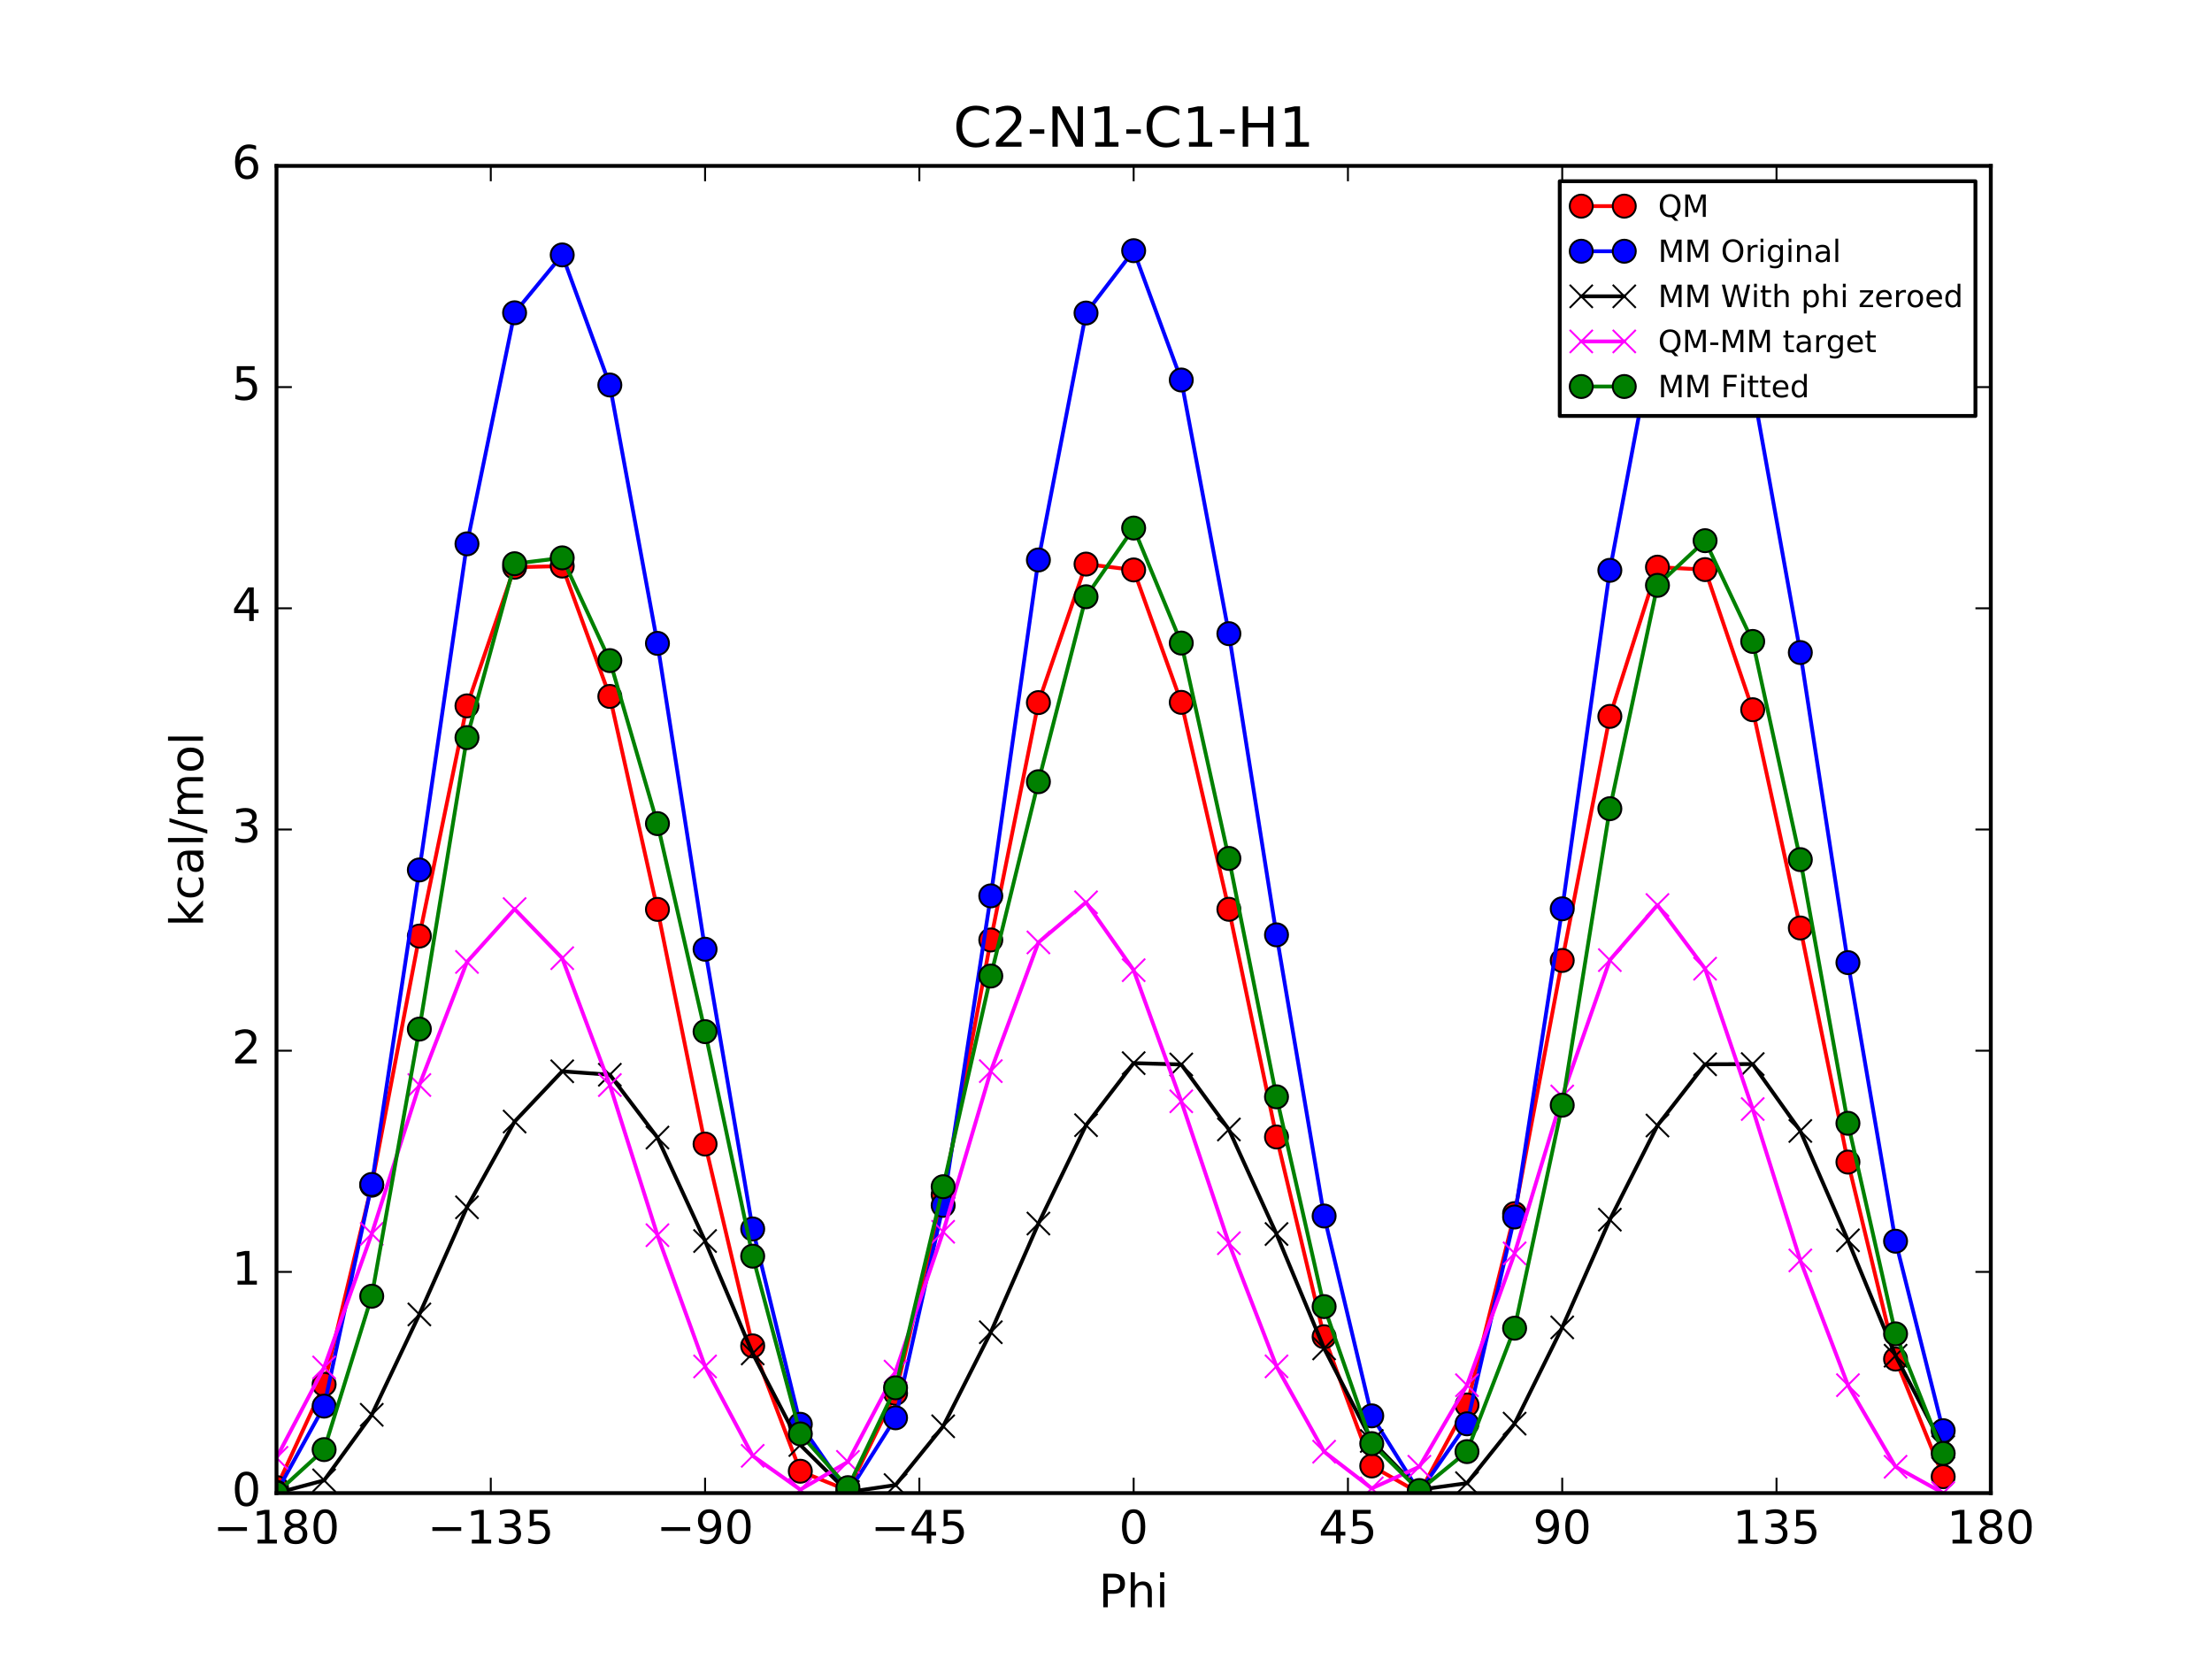 <?xml version="1.0" encoding="utf-8" standalone="no"?>
<!DOCTYPE svg PUBLIC "-//W3C//DTD SVG 1.1//EN"
  "http://www.w3.org/Graphics/SVG/1.1/DTD/svg11.dtd">
<!-- Created with matplotlib (http://matplotlib.org/) -->
<svg height="432pt" version="1.1" viewBox="0 0 576 432" width="576pt" xmlns="http://www.w3.org/2000/svg" xmlns:xlink="http://www.w3.org/1999/xlink">
 <defs>
  <style type="text/css">
*{stroke-linecap:butt;stroke-linejoin:round;stroke-miterlimit:100000;}
  </style>
 </defs>
 <g id="figure_1">
  <g id="patch_1">
   <path d="M 0 432 
L 576 432 
L 576 0 
L 0 0 
z
" style="fill:#ffffff;"/>
  </g>
  <g id="axes_1">
   <g id="patch_2">
    <path d="M 72 388.8 
L 518.4 388.8 
L 518.4 43.2 
L 72 43.2 
z
" style="fill:#ffffff;"/>
   </g>
   <g id="line2d_1">
    <path clip-path="url(#p4549a020b2)" d="M 72 387.355 
L 84.4 360.486 
L 96.8 308.628 
L 109.2 243.751 
L 121.6 183.806 
L 134 147.708 
L 146.4 147.407 
L 158.8 181.346 
L 171.2 236.802 
L 183.6 297.912 
L 196 350.467 
L 208.4 383.107 
L 220.8 388.13 
L 233.2 362.811 
L 245.6 311.088 
L 258 244.766 
L 270.4 182.954 
L 282.8 146.888 
L 295.201 148.412 
L 307.6 182.894 
L 320 236.78 
L 332.4 296.071 
L 344.8 348.082 
L 357.2 381.735 
L 369.6 388.8 
L 382 365.857 
L 394.4 316.019 
L 406.8 250.101 
L 419.2 186.544 
L 431.6 147.685 
L 444 148.322 
L 456.4 184.809 
L 468.8 241.643 
L 481.2 302.603 
L 493.6 353.899 
L 506 384.528 
" style="fill:none;stroke:#ff0000;stroke-linecap:square;"/>
    <defs>
     <path d="M 0 3 
C 0.796 3 1.559 2.684 2.121 2.121 
C 2.684 1.559 3 0.796 3 0 
C 3 -0.796 2.684 -1.559 2.121 -2.121 
C 1.559 -2.684 0.796 -3 0 -3 
C -0.796 -3 -1.559 -2.684 -2.121 -2.121 
C -2.684 -1.559 -3 -0.796 -3 0 
C -3 0.796 -2.684 1.559 -2.121 2.121 
C -1.559 2.684 -0.796 3 0 3 
z
" id="mbcdd4d156b" style="stroke:#000000;stroke-width:0.5;"/>
    </defs>
    <g clip-path="url(#p4549a020b2)">
     <use style="fill:#ff0000;stroke:#000000;stroke-width:0.5;" x="72" xlink:href="#mbcdd4d156b" y="387.355"/>
     <use style="fill:#ff0000;stroke:#000000;stroke-width:0.5;" x="84.4" xlink:href="#mbcdd4d156b" y="360.486"/>
     <use style="fill:#ff0000;stroke:#000000;stroke-width:0.5;" x="96.8" xlink:href="#mbcdd4d156b" y="308.628"/>
     <use style="fill:#ff0000;stroke:#000000;stroke-width:0.5;" x="109.2" xlink:href="#mbcdd4d156b" y="243.751"/>
     <use style="fill:#ff0000;stroke:#000000;stroke-width:0.5;" x="121.6" xlink:href="#mbcdd4d156b" y="183.806"/>
     <use style="fill:#ff0000;stroke:#000000;stroke-width:0.5;" x="134" xlink:href="#mbcdd4d156b" y="147.708"/>
     <use style="fill:#ff0000;stroke:#000000;stroke-width:0.5;" x="146.4" xlink:href="#mbcdd4d156b" y="147.407"/>
     <use style="fill:#ff0000;stroke:#000000;stroke-width:0.5;" x="158.8" xlink:href="#mbcdd4d156b" y="181.346"/>
     <use style="fill:#ff0000;stroke:#000000;stroke-width:0.5;" x="171.2" xlink:href="#mbcdd4d156b" y="236.802"/>
     <use style="fill:#ff0000;stroke:#000000;stroke-width:0.5;" x="183.6" xlink:href="#mbcdd4d156b" y="297.912"/>
     <use style="fill:#ff0000;stroke:#000000;stroke-width:0.5;" x="196" xlink:href="#mbcdd4d156b" y="350.467"/>
     <use style="fill:#ff0000;stroke:#000000;stroke-width:0.5;" x="208.4" xlink:href="#mbcdd4d156b" y="383.107"/>
     <use style="fill:#ff0000;stroke:#000000;stroke-width:0.5;" x="220.8" xlink:href="#mbcdd4d156b" y="388.13"/>
     <use style="fill:#ff0000;stroke:#000000;stroke-width:0.5;" x="233.2" xlink:href="#mbcdd4d156b" y="362.811"/>
     <use style="fill:#ff0000;stroke:#000000;stroke-width:0.5;" x="245.6" xlink:href="#mbcdd4d156b" y="311.088"/>
     <use style="fill:#ff0000;stroke:#000000;stroke-width:0.5;" x="258" xlink:href="#mbcdd4d156b" y="244.766"/>
     <use style="fill:#ff0000;stroke:#000000;stroke-width:0.5;" x="270.4" xlink:href="#mbcdd4d156b" y="182.954"/>
     <use style="fill:#ff0000;stroke:#000000;stroke-width:0.5;" x="282.8" xlink:href="#mbcdd4d156b" y="146.888"/>
     <use style="fill:#ff0000;stroke:#000000;stroke-width:0.5;" x="295.201" xlink:href="#mbcdd4d156b" y="148.412"/>
     <use style="fill:#ff0000;stroke:#000000;stroke-width:0.5;" x="307.6" xlink:href="#mbcdd4d156b" y="182.894"/>
     <use style="fill:#ff0000;stroke:#000000;stroke-width:0.5;" x="320" xlink:href="#mbcdd4d156b" y="236.78"/>
     <use style="fill:#ff0000;stroke:#000000;stroke-width:0.5;" x="332.4" xlink:href="#mbcdd4d156b" y="296.071"/>
     <use style="fill:#ff0000;stroke:#000000;stroke-width:0.5;" x="344.8" xlink:href="#mbcdd4d156b" y="348.082"/>
     <use style="fill:#ff0000;stroke:#000000;stroke-width:0.5;" x="357.2" xlink:href="#mbcdd4d156b" y="381.735"/>
     <use style="fill:#ff0000;stroke:#000000;stroke-width:0.5;" x="369.6" xlink:href="#mbcdd4d156b" y="388.8"/>
     <use style="fill:#ff0000;stroke:#000000;stroke-width:0.5;" x="382" xlink:href="#mbcdd4d156b" y="365.857"/>
     <use style="fill:#ff0000;stroke:#000000;stroke-width:0.5;" x="394.4" xlink:href="#mbcdd4d156b" y="316.019"/>
     <use style="fill:#ff0000;stroke:#000000;stroke-width:0.5;" x="406.8" xlink:href="#mbcdd4d156b" y="250.101"/>
     <use style="fill:#ff0000;stroke:#000000;stroke-width:0.5;" x="419.2" xlink:href="#mbcdd4d156b" y="186.544"/>
     <use style="fill:#ff0000;stroke:#000000;stroke-width:0.5;" x="431.6" xlink:href="#mbcdd4d156b" y="147.685"/>
     <use style="fill:#ff0000;stroke:#000000;stroke-width:0.5;" x="444" xlink:href="#mbcdd4d156b" y="148.322"/>
     <use style="fill:#ff0000;stroke:#000000;stroke-width:0.5;" x="456.4" xlink:href="#mbcdd4d156b" y="184.809"/>
     <use style="fill:#ff0000;stroke:#000000;stroke-width:0.5;" x="468.8" xlink:href="#mbcdd4d156b" y="241.643"/>
     <use style="fill:#ff0000;stroke:#000000;stroke-width:0.5;" x="481.2" xlink:href="#mbcdd4d156b" y="302.603"/>
     <use style="fill:#ff0000;stroke:#000000;stroke-width:0.5;" x="493.6" xlink:href="#mbcdd4d156b" y="353.899"/>
     <use style="fill:#ff0000;stroke:#000000;stroke-width:0.5;" x="506" xlink:href="#mbcdd4d156b" y="384.528"/>
    </g>
   </g>
   <g id="line2d_2">
    <path clip-path="url(#p4549a020b2)" d="M 72 388.607 
L 84.4 366.15 
L 96.8 308.429 
L 109.2 226.536 
L 121.6 141.62 
L 134 81.451 
L 146.4 66.383 
L 158.8 100.253 
L 171.2 167.531 
L 183.6 247.179 
L 196 320.016 
L 208.4 370.883 
L 220.8 388.8 
L 233.2 369.195 
L 245.6 313.877 
L 258 233.287 
L 270.4 145.816 
L 282.8 81.514 
L 295.201 65.277 
L 307.6 98.951 
L 320 165.007 
L 332.4 243.433 
L 344.8 316.648 
L 357.2 368.685 
L 369.6 388.536 
L 382 370.757 
L 394.4 316.903 
L 406.8 236.652 
L 419.2 148.509 
L 431.6 82.589 
L 444 65.505 
L 456.4 100.875 
L 468.8 169.922 
L 481.2 250.665 
L 493.6 323.207 
L 506 372.544 
" style="fill:none;stroke:#0000ff;stroke-linecap:square;"/>
    <defs>
     <path d="M 0 3 
C 0.796 3 1.559 2.684 2.121 2.121 
C 2.684 1.559 3 0.796 3 0 
C 3 -0.796 2.684 -1.559 2.121 -2.121 
C 1.559 -2.684 0.796 -3 0 -3 
C -0.796 -3 -1.559 -2.684 -2.121 -2.121 
C -2.684 -1.559 -3 -0.796 -3 0 
C -3 0.796 -2.684 1.559 -2.121 2.121 
C -1.559 2.684 -0.796 3 0 3 
z
" id="m605002b2de" style="stroke:#000000;stroke-width:0.5;"/>
    </defs>
    <g clip-path="url(#p4549a020b2)">
     <use style="fill:#0000ff;stroke:#000000;stroke-width:0.5;" x="72" xlink:href="#m605002b2de" y="388.607"/>
     <use style="fill:#0000ff;stroke:#000000;stroke-width:0.5;" x="84.4" xlink:href="#m605002b2de" y="366.15"/>
     <use style="fill:#0000ff;stroke:#000000;stroke-width:0.5;" x="96.8" xlink:href="#m605002b2de" y="308.429"/>
     <use style="fill:#0000ff;stroke:#000000;stroke-width:0.5;" x="109.2" xlink:href="#m605002b2de" y="226.536"/>
     <use style="fill:#0000ff;stroke:#000000;stroke-width:0.5;" x="121.6" xlink:href="#m605002b2de" y="141.62"/>
     <use style="fill:#0000ff;stroke:#000000;stroke-width:0.5;" x="134" xlink:href="#m605002b2de" y="81.451"/>
     <use style="fill:#0000ff;stroke:#000000;stroke-width:0.5;" x="146.4" xlink:href="#m605002b2de" y="66.383"/>
     <use style="fill:#0000ff;stroke:#000000;stroke-width:0.5;" x="158.8" xlink:href="#m605002b2de" y="100.253"/>
     <use style="fill:#0000ff;stroke:#000000;stroke-width:0.5;" x="171.2" xlink:href="#m605002b2de" y="167.531"/>
     <use style="fill:#0000ff;stroke:#000000;stroke-width:0.5;" x="183.6" xlink:href="#m605002b2de" y="247.179"/>
     <use style="fill:#0000ff;stroke:#000000;stroke-width:0.5;" x="196" xlink:href="#m605002b2de" y="320.016"/>
     <use style="fill:#0000ff;stroke:#000000;stroke-width:0.5;" x="208.4" xlink:href="#m605002b2de" y="370.883"/>
     <use style="fill:#0000ff;stroke:#000000;stroke-width:0.5;" x="220.8" xlink:href="#m605002b2de" y="388.8"/>
     <use style="fill:#0000ff;stroke:#000000;stroke-width:0.5;" x="233.2" xlink:href="#m605002b2de" y="369.195"/>
     <use style="fill:#0000ff;stroke:#000000;stroke-width:0.5;" x="245.6" xlink:href="#m605002b2de" y="313.877"/>
     <use style="fill:#0000ff;stroke:#000000;stroke-width:0.5;" x="258" xlink:href="#m605002b2de" y="233.287"/>
     <use style="fill:#0000ff;stroke:#000000;stroke-width:0.5;" x="270.4" xlink:href="#m605002b2de" y="145.816"/>
     <use style="fill:#0000ff;stroke:#000000;stroke-width:0.5;" x="282.8" xlink:href="#m605002b2de" y="81.514"/>
     <use style="fill:#0000ff;stroke:#000000;stroke-width:0.5;" x="295.201" xlink:href="#m605002b2de" y="65.277"/>
     <use style="fill:#0000ff;stroke:#000000;stroke-width:0.5;" x="307.6" xlink:href="#m605002b2de" y="98.951"/>
     <use style="fill:#0000ff;stroke:#000000;stroke-width:0.5;" x="320" xlink:href="#m605002b2de" y="165.007"/>
     <use style="fill:#0000ff;stroke:#000000;stroke-width:0.5;" x="332.4" xlink:href="#m605002b2de" y="243.433"/>
     <use style="fill:#0000ff;stroke:#000000;stroke-width:0.5;" x="344.8" xlink:href="#m605002b2de" y="316.648"/>
     <use style="fill:#0000ff;stroke:#000000;stroke-width:0.5;" x="357.2" xlink:href="#m605002b2de" y="368.685"/>
     <use style="fill:#0000ff;stroke:#000000;stroke-width:0.5;" x="369.6" xlink:href="#m605002b2de" y="388.536"/>
     <use style="fill:#0000ff;stroke:#000000;stroke-width:0.5;" x="382" xlink:href="#m605002b2de" y="370.757"/>
     <use style="fill:#0000ff;stroke:#000000;stroke-width:0.5;" x="394.4" xlink:href="#m605002b2de" y="316.903"/>
     <use style="fill:#0000ff;stroke:#000000;stroke-width:0.5;" x="406.8" xlink:href="#m605002b2de" y="236.652"/>
     <use style="fill:#0000ff;stroke:#000000;stroke-width:0.5;" x="419.2" xlink:href="#m605002b2de" y="148.509"/>
     <use style="fill:#0000ff;stroke:#000000;stroke-width:0.5;" x="431.6" xlink:href="#m605002b2de" y="82.589"/>
     <use style="fill:#0000ff;stroke:#000000;stroke-width:0.5;" x="444" xlink:href="#m605002b2de" y="65.505"/>
     <use style="fill:#0000ff;stroke:#000000;stroke-width:0.5;" x="456.4" xlink:href="#m605002b2de" y="100.875"/>
     <use style="fill:#0000ff;stroke:#000000;stroke-width:0.5;" x="468.8" xlink:href="#m605002b2de" y="169.922"/>
     <use style="fill:#0000ff;stroke:#000000;stroke-width:0.5;" x="481.2" xlink:href="#m605002b2de" y="250.665"/>
     <use style="fill:#0000ff;stroke:#000000;stroke-width:0.5;" x="493.6" xlink:href="#m605002b2de" y="323.207"/>
     <use style="fill:#0000ff;stroke:#000000;stroke-width:0.5;" x="506" xlink:href="#m605002b2de" y="372.544"/>
    </g>
   </g>
   <g id="line2d_3">
    <path clip-path="url(#p4549a020b2)" d="M 72 388.8 
L 84.4 385.477 
L 96.8 368.411 
L 109.2 342.275 
L 121.6 314.381 
L 134 292.052 
L 146.4 278.96 
L 158.8 279.863 
L 171.2 296.225 
L 183.6 323.159 
L 196 352.437 
L 208.4 376.274 
L 220.8 388.529 
L 233.2 386.709 
L 245.6 371.402 
L 258 346.91 
L 270.4 318.61 
L 282.8 292.993 
L 295.201 276.84 
L 307.6 277.186 
L 320 294.119 
L 332.4 321.337 
L 344.8 351.128 
L 357.2 375.225 
L 369.6 387.924 
L 382 386.218 
L 394.4 370.711 
L 406.8 345.649 
L 419.2 317.598 
L 431.6 293.082 
L 444 277.139 
L 456.4 277.082 
L 468.8 294.498 
L 481.2 322.975 
L 493.6 353.025 
L 506 376.793 
" style="fill:none;stroke:#000000;stroke-linecap:square;"/>
    <defs>
     <path d="M -3 3 
L 3 -3 
M -3 -3 
L 3 3 
" id="m20ae10285b" style="stroke:#000000;stroke-width:0.5;"/>
    </defs>
    <g clip-path="url(#p4549a020b2)">
     <use style="stroke:#000000;stroke-width:0.5;" x="72" xlink:href="#m20ae10285b" y="388.8"/>
     <use style="stroke:#000000;stroke-width:0.5;" x="84.4" xlink:href="#m20ae10285b" y="385.477"/>
     <use style="stroke:#000000;stroke-width:0.5;" x="96.8" xlink:href="#m20ae10285b" y="368.411"/>
     <use style="stroke:#000000;stroke-width:0.5;" x="109.2" xlink:href="#m20ae10285b" y="342.275"/>
     <use style="stroke:#000000;stroke-width:0.5;" x="121.6" xlink:href="#m20ae10285b" y="314.381"/>
     <use style="stroke:#000000;stroke-width:0.5;" x="134" xlink:href="#m20ae10285b" y="292.052"/>
     <use style="stroke:#000000;stroke-width:0.5;" x="146.4" xlink:href="#m20ae10285b" y="278.96"/>
     <use style="stroke:#000000;stroke-width:0.5;" x="158.8" xlink:href="#m20ae10285b" y="279.863"/>
     <use style="stroke:#000000;stroke-width:0.5;" x="171.2" xlink:href="#m20ae10285b" y="296.225"/>
     <use style="stroke:#000000;stroke-width:0.5;" x="183.6" xlink:href="#m20ae10285b" y="323.159"/>
     <use style="stroke:#000000;stroke-width:0.5;" x="196" xlink:href="#m20ae10285b" y="352.437"/>
     <use style="stroke:#000000;stroke-width:0.5;" x="208.4" xlink:href="#m20ae10285b" y="376.274"/>
     <use style="stroke:#000000;stroke-width:0.5;" x="220.8" xlink:href="#m20ae10285b" y="388.529"/>
     <use style="stroke:#000000;stroke-width:0.5;" x="233.2" xlink:href="#m20ae10285b" y="386.709"/>
     <use style="stroke:#000000;stroke-width:0.5;" x="245.6" xlink:href="#m20ae10285b" y="371.402"/>
     <use style="stroke:#000000;stroke-width:0.5;" x="258" xlink:href="#m20ae10285b" y="346.91"/>
     <use style="stroke:#000000;stroke-width:0.5;" x="270.4" xlink:href="#m20ae10285b" y="318.61"/>
     <use style="stroke:#000000;stroke-width:0.5;" x="282.8" xlink:href="#m20ae10285b" y="292.993"/>
     <use style="stroke:#000000;stroke-width:0.5;" x="295.201" xlink:href="#m20ae10285b" y="276.84"/>
     <use style="stroke:#000000;stroke-width:0.5;" x="307.6" xlink:href="#m20ae10285b" y="277.186"/>
     <use style="stroke:#000000;stroke-width:0.5;" x="320" xlink:href="#m20ae10285b" y="294.119"/>
     <use style="stroke:#000000;stroke-width:0.5;" x="332.4" xlink:href="#m20ae10285b" y="321.337"/>
     <use style="stroke:#000000;stroke-width:0.5;" x="344.8" xlink:href="#m20ae10285b" y="351.128"/>
     <use style="stroke:#000000;stroke-width:0.5;" x="357.2" xlink:href="#m20ae10285b" y="375.225"/>
     <use style="stroke:#000000;stroke-width:0.5;" x="369.6" xlink:href="#m20ae10285b" y="387.924"/>
     <use style="stroke:#000000;stroke-width:0.5;" x="382" xlink:href="#m20ae10285b" y="386.218"/>
     <use style="stroke:#000000;stroke-width:0.5;" x="394.4" xlink:href="#m20ae10285b" y="370.711"/>
     <use style="stroke:#000000;stroke-width:0.5;" x="406.8" xlink:href="#m20ae10285b" y="345.649"/>
     <use style="stroke:#000000;stroke-width:0.5;" x="419.2" xlink:href="#m20ae10285b" y="317.598"/>
     <use style="stroke:#000000;stroke-width:0.5;" x="431.6" xlink:href="#m20ae10285b" y="293.082"/>
     <use style="stroke:#000000;stroke-width:0.5;" x="444" xlink:href="#m20ae10285b" y="277.139"/>
     <use style="stroke:#000000;stroke-width:0.5;" x="456.4" xlink:href="#m20ae10285b" y="277.082"/>
     <use style="stroke:#000000;stroke-width:0.5;" x="468.8" xlink:href="#m20ae10285b" y="294.498"/>
     <use style="stroke:#000000;stroke-width:0.5;" x="481.2" xlink:href="#m20ae10285b" y="322.975"/>
     <use style="stroke:#000000;stroke-width:0.5;" x="493.6" xlink:href="#m20ae10285b" y="353.025"/>
     <use style="stroke:#000000;stroke-width:0.5;" x="506" xlink:href="#m20ae10285b" y="376.793"/>
    </g>
   </g>
   <g id="line2d_4">
    <path clip-path="url(#p4549a020b2)" d="M 72 379.62 
L 84.4 356.075 
L 96.8 321.282 
L 109.2 282.541 
L 121.6 250.49 
L 134 236.721 
L 146.4 249.511 
L 158.8 282.548 
L 171.2 321.642 
L 183.6 355.818 
L 196 379.095 
L 208.4 387.898 
L 220.8 380.666 
L 233.2 357.167 
L 245.6 320.751 
L 258 278.921 
L 270.4 245.409 
L 282.8 234.96 
L 295.201 252.637 
L 307.6 286.773 
L 320 323.726 
L 332.4 355.799 
L 344.8 378.018 
L 357.2 387.574 
L 369.6 381.941 
L 382 360.705 
L 394.4 326.373 
L 406.8 285.517 
L 419.2 250.011 
L 431.6 235.668 
L 444 252.248 
L 456.4 288.792 
L 468.8 328.21 
L 481.2 360.693 
L 493.6 381.939 
L 506 388.8 
" style="fill:none;stroke:#ff00ff;stroke-linecap:square;"/>
    <defs>
     <path d="M -3 3 
L 3 -3 
M -3 -3 
L 3 3 
" id="mf8263ef4a2" style="stroke:#ff00ff;stroke-width:0.5;"/>
    </defs>
    <g clip-path="url(#p4549a020b2)">
     <use style="fill:#ff00ff;stroke:#ff00ff;stroke-width:0.5;" x="72" xlink:href="#mf8263ef4a2" y="379.62"/>
     <use style="fill:#ff00ff;stroke:#ff00ff;stroke-width:0.5;" x="84.4" xlink:href="#mf8263ef4a2" y="356.075"/>
     <use style="fill:#ff00ff;stroke:#ff00ff;stroke-width:0.5;" x="96.8" xlink:href="#mf8263ef4a2" y="321.282"/>
     <use style="fill:#ff00ff;stroke:#ff00ff;stroke-width:0.5;" x="109.2" xlink:href="#mf8263ef4a2" y="282.541"/>
     <use style="fill:#ff00ff;stroke:#ff00ff;stroke-width:0.5;" x="121.6" xlink:href="#mf8263ef4a2" y="250.49"/>
     <use style="fill:#ff00ff;stroke:#ff00ff;stroke-width:0.5;" x="134" xlink:href="#mf8263ef4a2" y="236.721"/>
     <use style="fill:#ff00ff;stroke:#ff00ff;stroke-width:0.5;" x="146.4" xlink:href="#mf8263ef4a2" y="249.511"/>
     <use style="fill:#ff00ff;stroke:#ff00ff;stroke-width:0.5;" x="158.8" xlink:href="#mf8263ef4a2" y="282.548"/>
     <use style="fill:#ff00ff;stroke:#ff00ff;stroke-width:0.5;" x="171.2" xlink:href="#mf8263ef4a2" y="321.642"/>
     <use style="fill:#ff00ff;stroke:#ff00ff;stroke-width:0.5;" x="183.6" xlink:href="#mf8263ef4a2" y="355.818"/>
     <use style="fill:#ff00ff;stroke:#ff00ff;stroke-width:0.5;" x="196" xlink:href="#mf8263ef4a2" y="379.095"/>
     <use style="fill:#ff00ff;stroke:#ff00ff;stroke-width:0.5;" x="208.4" xlink:href="#mf8263ef4a2" y="387.898"/>
     <use style="fill:#ff00ff;stroke:#ff00ff;stroke-width:0.5;" x="220.8" xlink:href="#mf8263ef4a2" y="380.666"/>
     <use style="fill:#ff00ff;stroke:#ff00ff;stroke-width:0.5;" x="233.2" xlink:href="#mf8263ef4a2" y="357.167"/>
     <use style="fill:#ff00ff;stroke:#ff00ff;stroke-width:0.5;" x="245.6" xlink:href="#mf8263ef4a2" y="320.751"/>
     <use style="fill:#ff00ff;stroke:#ff00ff;stroke-width:0.5;" x="258" xlink:href="#mf8263ef4a2" y="278.921"/>
     <use style="fill:#ff00ff;stroke:#ff00ff;stroke-width:0.5;" x="270.4" xlink:href="#mf8263ef4a2" y="245.409"/>
     <use style="fill:#ff00ff;stroke:#ff00ff;stroke-width:0.5;" x="282.8" xlink:href="#mf8263ef4a2" y="234.96"/>
     <use style="fill:#ff00ff;stroke:#ff00ff;stroke-width:0.5;" x="295.201" xlink:href="#mf8263ef4a2" y="252.637"/>
     <use style="fill:#ff00ff;stroke:#ff00ff;stroke-width:0.5;" x="307.6" xlink:href="#mf8263ef4a2" y="286.773"/>
     <use style="fill:#ff00ff;stroke:#ff00ff;stroke-width:0.5;" x="320" xlink:href="#mf8263ef4a2" y="323.726"/>
     <use style="fill:#ff00ff;stroke:#ff00ff;stroke-width:0.5;" x="332.4" xlink:href="#mf8263ef4a2" y="355.799"/>
     <use style="fill:#ff00ff;stroke:#ff00ff;stroke-width:0.5;" x="344.8" xlink:href="#mf8263ef4a2" y="378.018"/>
     <use style="fill:#ff00ff;stroke:#ff00ff;stroke-width:0.5;" x="357.2" xlink:href="#mf8263ef4a2" y="387.574"/>
     <use style="fill:#ff00ff;stroke:#ff00ff;stroke-width:0.5;" x="369.6" xlink:href="#mf8263ef4a2" y="381.941"/>
     <use style="fill:#ff00ff;stroke:#ff00ff;stroke-width:0.5;" x="382" xlink:href="#mf8263ef4a2" y="360.705"/>
     <use style="fill:#ff00ff;stroke:#ff00ff;stroke-width:0.5;" x="394.4" xlink:href="#mf8263ef4a2" y="326.373"/>
     <use style="fill:#ff00ff;stroke:#ff00ff;stroke-width:0.5;" x="406.8" xlink:href="#mf8263ef4a2" y="285.517"/>
     <use style="fill:#ff00ff;stroke:#ff00ff;stroke-width:0.5;" x="419.2" xlink:href="#mf8263ef4a2" y="250.011"/>
     <use style="fill:#ff00ff;stroke:#ff00ff;stroke-width:0.5;" x="431.6" xlink:href="#mf8263ef4a2" y="235.668"/>
     <use style="fill:#ff00ff;stroke:#ff00ff;stroke-width:0.5;" x="444" xlink:href="#mf8263ef4a2" y="252.248"/>
     <use style="fill:#ff00ff;stroke:#ff00ff;stroke-width:0.5;" x="456.4" xlink:href="#mf8263ef4a2" y="288.792"/>
     <use style="fill:#ff00ff;stroke:#ff00ff;stroke-width:0.5;" x="468.8" xlink:href="#mf8263ef4a2" y="328.21"/>
     <use style="fill:#ff00ff;stroke:#ff00ff;stroke-width:0.5;" x="481.2" xlink:href="#mf8263ef4a2" y="360.693"/>
     <use style="fill:#ff00ff;stroke:#ff00ff;stroke-width:0.5;" x="493.6" xlink:href="#mf8263ef4a2" y="381.939"/>
     <use style="fill:#ff00ff;stroke:#ff00ff;stroke-width:0.5;" x="506" xlink:href="#mf8263ef4a2" y="388.8"/>
    </g>
   </g>
   <g id="line2d_5">
    <path clip-path="url(#p4549a020b2)" d="M 72 388.8 
L 84.4 377.473 
L 96.8 337.531 
L 109.2 267.973 
L 121.6 192.069 
L 134 146.795 
L 146.4 145.267 
L 158.8 172.02 
L 171.2 214.465 
L 183.6 268.636 
L 196 327.107 
L 208.4 373.392 
L 220.8 387.38 
L 233.2 361.383 
L 245.6 309.015 
L 258 254.155 
L 270.4 203.556 
L 282.8 155.39 
L 295.201 137.503 
L 307.6 167.453 
L 320 223.534 
L 332.4 285.612 
L 344.8 340.238 
L 357.2 375.914 
L 369.6 388.135 
L 382 377.997 
L 394.4 345.859 
L 406.8 287.787 
L 419.2 210.583 
L 431.6 152.428 
L 444 140.793 
L 456.4 167.032 
L 468.8 223.84 
L 481.2 292.503 
L 493.6 347.332 
L 506 378.471 
" style="fill:none;stroke:#008000;stroke-linecap:square;"/>
    <defs>
     <path d="M 0 3 
C 0.796 3 1.559 2.684 2.121 2.121 
C 2.684 1.559 3 0.796 3 0 
C 3 -0.796 2.684 -1.559 2.121 -2.121 
C 1.559 -2.684 0.796 -3 0 -3 
C -0.796 -3 -1.559 -2.684 -2.121 -2.121 
C -2.684 -1.559 -3 -0.796 -3 0 
C -3 0.796 -2.684 1.559 -2.121 2.121 
C -1.559 2.684 -0.796 3 0 3 
z
" id="mf4677fcc6c" style="stroke:#000000;stroke-width:0.5;"/>
    </defs>
    <g clip-path="url(#p4549a020b2)">
     <use style="fill:#008000;stroke:#000000;stroke-width:0.5;" x="72" xlink:href="#mf4677fcc6c" y="388.8"/>
     <use style="fill:#008000;stroke:#000000;stroke-width:0.5;" x="84.4" xlink:href="#mf4677fcc6c" y="377.473"/>
     <use style="fill:#008000;stroke:#000000;stroke-width:0.5;" x="96.8" xlink:href="#mf4677fcc6c" y="337.531"/>
     <use style="fill:#008000;stroke:#000000;stroke-width:0.5;" x="109.2" xlink:href="#mf4677fcc6c" y="267.973"/>
     <use style="fill:#008000;stroke:#000000;stroke-width:0.5;" x="121.6" xlink:href="#mf4677fcc6c" y="192.069"/>
     <use style="fill:#008000;stroke:#000000;stroke-width:0.5;" x="134" xlink:href="#mf4677fcc6c" y="146.795"/>
     <use style="fill:#008000;stroke:#000000;stroke-width:0.5;" x="146.4" xlink:href="#mf4677fcc6c" y="145.267"/>
     <use style="fill:#008000;stroke:#000000;stroke-width:0.5;" x="158.8" xlink:href="#mf4677fcc6c" y="172.02"/>
     <use style="fill:#008000;stroke:#000000;stroke-width:0.5;" x="171.2" xlink:href="#mf4677fcc6c" y="214.465"/>
     <use style="fill:#008000;stroke:#000000;stroke-width:0.5;" x="183.6" xlink:href="#mf4677fcc6c" y="268.636"/>
     <use style="fill:#008000;stroke:#000000;stroke-width:0.5;" x="196" xlink:href="#mf4677fcc6c" y="327.107"/>
     <use style="fill:#008000;stroke:#000000;stroke-width:0.5;" x="208.4" xlink:href="#mf4677fcc6c" y="373.392"/>
     <use style="fill:#008000;stroke:#000000;stroke-width:0.5;" x="220.8" xlink:href="#mf4677fcc6c" y="387.38"/>
     <use style="fill:#008000;stroke:#000000;stroke-width:0.5;" x="233.2" xlink:href="#mf4677fcc6c" y="361.383"/>
     <use style="fill:#008000;stroke:#000000;stroke-width:0.5;" x="245.6" xlink:href="#mf4677fcc6c" y="309.015"/>
     <use style="fill:#008000;stroke:#000000;stroke-width:0.5;" x="258" xlink:href="#mf4677fcc6c" y="254.155"/>
     <use style="fill:#008000;stroke:#000000;stroke-width:0.5;" x="270.4" xlink:href="#mf4677fcc6c" y="203.556"/>
     <use style="fill:#008000;stroke:#000000;stroke-width:0.5;" x="282.8" xlink:href="#mf4677fcc6c" y="155.39"/>
     <use style="fill:#008000;stroke:#000000;stroke-width:0.5;" x="295.201" xlink:href="#mf4677fcc6c" y="137.503"/>
     <use style="fill:#008000;stroke:#000000;stroke-width:0.5;" x="307.6" xlink:href="#mf4677fcc6c" y="167.453"/>
     <use style="fill:#008000;stroke:#000000;stroke-width:0.5;" x="320" xlink:href="#mf4677fcc6c" y="223.534"/>
     <use style="fill:#008000;stroke:#000000;stroke-width:0.5;" x="332.4" xlink:href="#mf4677fcc6c" y="285.612"/>
     <use style="fill:#008000;stroke:#000000;stroke-width:0.5;" x="344.8" xlink:href="#mf4677fcc6c" y="340.238"/>
     <use style="fill:#008000;stroke:#000000;stroke-width:0.5;" x="357.2" xlink:href="#mf4677fcc6c" y="375.914"/>
     <use style="fill:#008000;stroke:#000000;stroke-width:0.5;" x="369.6" xlink:href="#mf4677fcc6c" y="388.135"/>
     <use style="fill:#008000;stroke:#000000;stroke-width:0.5;" x="382" xlink:href="#mf4677fcc6c" y="377.997"/>
     <use style="fill:#008000;stroke:#000000;stroke-width:0.5;" x="394.4" xlink:href="#mf4677fcc6c" y="345.859"/>
     <use style="fill:#008000;stroke:#000000;stroke-width:0.5;" x="406.8" xlink:href="#mf4677fcc6c" y="287.787"/>
     <use style="fill:#008000;stroke:#000000;stroke-width:0.5;" x="419.2" xlink:href="#mf4677fcc6c" y="210.583"/>
     <use style="fill:#008000;stroke:#000000;stroke-width:0.5;" x="431.6" xlink:href="#mf4677fcc6c" y="152.428"/>
     <use style="fill:#008000;stroke:#000000;stroke-width:0.5;" x="444" xlink:href="#mf4677fcc6c" y="140.793"/>
     <use style="fill:#008000;stroke:#000000;stroke-width:0.5;" x="456.4" xlink:href="#mf4677fcc6c" y="167.032"/>
     <use style="fill:#008000;stroke:#000000;stroke-width:0.5;" x="468.8" xlink:href="#mf4677fcc6c" y="223.84"/>
     <use style="fill:#008000;stroke:#000000;stroke-width:0.5;" x="481.2" xlink:href="#mf4677fcc6c" y="292.503"/>
     <use style="fill:#008000;stroke:#000000;stroke-width:0.5;" x="493.6" xlink:href="#mf4677fcc6c" y="347.332"/>
     <use style="fill:#008000;stroke:#000000;stroke-width:0.5;" x="506" xlink:href="#mf4677fcc6c" y="378.471"/>
    </g>
   </g>
   <g id="patch_3">
    <path d="M 72 43.2 
L 518.4 43.2 
" style="fill:none;stroke:#000000;stroke-linecap:square;stroke-linejoin:miter;"/>
   </g>
   <g id="patch_4">
    <path d="M 72 388.8 
L 72 43.2 
" style="fill:none;stroke:#000000;stroke-linecap:square;stroke-linejoin:miter;"/>
   </g>
   <g id="patch_5">
    <path d="M 518.4 388.8 
L 518.4 43.2 
" style="fill:none;stroke:#000000;stroke-linecap:square;stroke-linejoin:miter;"/>
   </g>
   <g id="patch_6">
    <path d="M 72 388.8 
L 518.4 388.8 
" style="fill:none;stroke:#000000;stroke-linecap:square;stroke-linejoin:miter;"/>
   </g>
   <g id="matplotlib.axis_1">
    <g id="xtick_1">
     <g id="line2d_6">
      <defs>
       <path d="M 0 0 
L 0 -4 
" id="m3ede274e33" style="stroke:#000000;stroke-width:0.5;"/>
      </defs>
      <g>
       <use style="stroke:#000000;stroke-width:0.5;" x="72.0" xlink:href="#m3ede274e33" y="388.8"/>
      </g>
     </g>
     <g id="line2d_7">
      <defs>
       <path d="M 0 0 
L 0 4 
" id="mcdf5d6ee71" style="stroke:#000000;stroke-width:0.5;"/>
      </defs>
      <g>
       <use style="stroke:#000000;stroke-width:0.5;" x="72.0" xlink:href="#mcdf5d6ee71" y="43.2"/>
      </g>
     </g>
     <g id="text_1">
      <!-- −180 -->
      <defs>
       <path d="M 10.594 35.5 
L 73.188 35.5 
L 73.188 27.203 
L 10.594 27.203 
z
" id="BitstreamVeraSans-Roman-2212"/>
       <path d="M 12.406 8.297 
L 28.516 8.297 
L 28.516 63.922 
L 10.984 60.406 
L 10.984 69.391 
L 28.422 72.906 
L 38.281 72.906 
L 38.281 8.297 
L 54.391 8.297 
L 54.391 0 
L 12.406 0 
z
" id="BitstreamVeraSans-Roman-31"/>
       <path d="M 31.781 66.406 
Q 24.172 66.406 20.328 58.906 
Q 16.5 51.422 16.5 36.375 
Q 16.5 21.391 20.328 13.891 
Q 24.172 6.391 31.781 6.391 
Q 39.453 6.391 43.281 13.891 
Q 47.125 21.391 47.125 36.375 
Q 47.125 51.422 43.281 58.906 
Q 39.453 66.406 31.781 66.406 
M 31.781 74.219 
Q 44.047 74.219 50.516 64.516 
Q 56.984 54.828 56.984 36.375 
Q 56.984 17.969 50.516 8.266 
Q 44.047 -1.422 31.781 -1.422 
Q 19.531 -1.422 13.062 8.266 
Q 6.594 17.969 6.594 36.375 
Q 6.594 54.828 13.062 64.516 
Q 19.531 74.219 31.781 74.219 
" id="BitstreamVeraSans-Roman-30"/>
       <path d="M 31.781 34.625 
Q 24.75 34.625 20.719 30.859 
Q 16.703 27.094 16.703 20.516 
Q 16.703 13.922 20.719 10.156 
Q 24.75 6.391 31.781 6.391 
Q 38.812 6.391 42.859 10.172 
Q 46.922 13.969 46.922 20.516 
Q 46.922 27.094 42.891 30.859 
Q 38.875 34.625 31.781 34.625 
M 21.922 38.812 
Q 15.578 40.375 12.031 44.719 
Q 8.5 49.078 8.5 55.328 
Q 8.5 64.062 14.719 69.141 
Q 20.953 74.219 31.781 74.219 
Q 42.672 74.219 48.875 69.141 
Q 55.078 64.062 55.078 55.328 
Q 55.078 49.078 51.531 44.719 
Q 48 40.375 41.703 38.812 
Q 48.828 37.156 52.797 32.312 
Q 56.781 27.484 56.781 20.516 
Q 56.781 9.906 50.312 4.234 
Q 43.844 -1.422 31.781 -1.422 
Q 19.734 -1.422 13.25 4.234 
Q 6.781 9.906 6.781 20.516 
Q 6.781 27.484 10.781 32.312 
Q 14.797 37.156 21.922 38.812 
M 18.312 54.391 
Q 18.312 48.734 21.844 45.562 
Q 25.391 42.391 31.781 42.391 
Q 38.141 42.391 41.719 45.562 
Q 45.312 48.734 45.312 54.391 
Q 45.312 60.062 41.719 63.234 
Q 38.141 66.406 31.781 66.406 
Q 25.391 66.406 21.844 63.234 
Q 18.312 60.062 18.312 54.391 
" id="BitstreamVeraSans-Roman-38"/>
      </defs>
      <g transform="translate(55.52 401.918)scale(0.12 -0.12)">
       <use xlink:href="#BitstreamVeraSans-Roman-2212"/>
       <use x="83.789" xlink:href="#BitstreamVeraSans-Roman-31"/>
       <use x="147.412" xlink:href="#BitstreamVeraSans-Roman-38"/>
       <use x="211.035" xlink:href="#BitstreamVeraSans-Roman-30"/>
      </g>
     </g>
    </g>
    <g id="xtick_2">
     <g id="line2d_8">
      <g>
       <use style="stroke:#000000;stroke-width:0.5;" x="127.8" xlink:href="#m3ede274e33" y="388.8"/>
      </g>
     </g>
     <g id="line2d_9">
      <g>
       <use style="stroke:#000000;stroke-width:0.5;" x="127.8" xlink:href="#mcdf5d6ee71" y="43.2"/>
      </g>
     </g>
     <g id="text_2">
      <!-- −135 -->
      <defs>
       <path d="M 10.797 72.906 
L 49.516 72.906 
L 49.516 64.594 
L 19.828 64.594 
L 19.828 46.734 
Q 21.969 47.469 24.109 47.828 
Q 26.266 48.188 28.422 48.188 
Q 40.625 48.188 47.75 41.5 
Q 54.891 34.812 54.891 23.391 
Q 54.891 11.625 47.562 5.094 
Q 40.234 -1.422 26.906 -1.422 
Q 22.312 -1.422 17.547 -0.641 
Q 12.797 0.141 7.719 1.703 
L 7.719 11.625 
Q 12.109 9.234 16.797 8.062 
Q 21.484 6.891 26.703 6.891 
Q 35.156 6.891 40.078 11.328 
Q 45.016 15.766 45.016 23.391 
Q 45.016 31 40.078 35.438 
Q 35.156 39.891 26.703 39.891 
Q 22.75 39.891 18.812 39.016 
Q 14.891 38.141 10.797 36.281 
z
" id="BitstreamVeraSans-Roman-35"/>
       <path d="M 40.578 39.312 
Q 47.656 37.797 51.625 33 
Q 55.609 28.219 55.609 21.188 
Q 55.609 10.406 48.188 4.484 
Q 40.766 -1.422 27.094 -1.422 
Q 22.516 -1.422 17.656 -0.516 
Q 12.797 0.391 7.625 2.203 
L 7.625 11.719 
Q 11.719 9.328 16.594 8.109 
Q 21.484 6.891 26.812 6.891 
Q 36.078 6.891 40.938 10.547 
Q 45.797 14.203 45.797 21.188 
Q 45.797 27.641 41.281 31.266 
Q 36.766 34.906 28.719 34.906 
L 20.219 34.906 
L 20.219 43.016 
L 29.109 43.016 
Q 36.375 43.016 40.234 45.922 
Q 44.094 48.828 44.094 54.297 
Q 44.094 59.906 40.109 62.906 
Q 36.141 65.922 28.719 65.922 
Q 24.656 65.922 20.016 65.031 
Q 15.375 64.156 9.812 62.312 
L 9.812 71.094 
Q 15.438 72.656 20.344 73.438 
Q 25.25 74.219 29.594 74.219 
Q 40.828 74.219 47.359 69.109 
Q 53.906 64.016 53.906 55.328 
Q 53.906 49.266 50.438 45.094 
Q 46.969 40.922 40.578 39.312 
" id="BitstreamVeraSans-Roman-33"/>
      </defs>
      <g transform="translate(111.32 401.918)scale(0.12 -0.12)">
       <use xlink:href="#BitstreamVeraSans-Roman-2212"/>
       <use x="83.789" xlink:href="#BitstreamVeraSans-Roman-31"/>
       <use x="147.412" xlink:href="#BitstreamVeraSans-Roman-33"/>
       <use x="211.035" xlink:href="#BitstreamVeraSans-Roman-35"/>
      </g>
     </g>
    </g>
    <g id="xtick_3">
     <g id="line2d_10">
      <g>
       <use style="stroke:#000000;stroke-width:0.5;" x="183.6" xlink:href="#m3ede274e33" y="388.8"/>
      </g>
     </g>
     <g id="line2d_11">
      <g>
       <use style="stroke:#000000;stroke-width:0.5;" x="183.6" xlink:href="#mcdf5d6ee71" y="43.2"/>
      </g>
     </g>
     <g id="text_3">
      <!-- −90 -->
      <defs>
       <path d="M 10.984 1.516 
L 10.984 10.5 
Q 14.703 8.734 18.5 7.812 
Q 22.312 6.891 25.984 6.891 
Q 35.75 6.891 40.891 13.453 
Q 46.047 20.016 46.781 33.406 
Q 43.953 29.203 39.594 26.953 
Q 35.25 24.703 29.984 24.703 
Q 19.047 24.703 12.672 31.312 
Q 6.297 37.938 6.297 49.422 
Q 6.297 60.641 12.938 67.422 
Q 19.578 74.219 30.609 74.219 
Q 43.266 74.219 49.922 64.516 
Q 56.594 54.828 56.594 36.375 
Q 56.594 19.141 48.406 8.859 
Q 40.234 -1.422 26.422 -1.422 
Q 22.703 -1.422 18.891 -0.688 
Q 15.094 0.047 10.984 1.516 
M 30.609 32.422 
Q 37.25 32.422 41.125 36.953 
Q 45.016 41.5 45.016 49.422 
Q 45.016 57.281 41.125 61.844 
Q 37.25 66.406 30.609 66.406 
Q 23.969 66.406 20.094 61.844 
Q 16.219 57.281 16.219 49.422 
Q 16.219 41.5 20.094 36.953 
Q 23.969 32.422 30.609 32.422 
" id="BitstreamVeraSans-Roman-39"/>
      </defs>
      <g transform="translate(170.937 401.918)scale(0.12 -0.12)">
       <use xlink:href="#BitstreamVeraSans-Roman-2212"/>
       <use x="83.789" xlink:href="#BitstreamVeraSans-Roman-39"/>
       <use x="147.412" xlink:href="#BitstreamVeraSans-Roman-30"/>
      </g>
     </g>
    </g>
    <g id="xtick_4">
     <g id="line2d_12">
      <g>
       <use style="stroke:#000000;stroke-width:0.5;" x="239.4" xlink:href="#m3ede274e33" y="388.8"/>
      </g>
     </g>
     <g id="line2d_13">
      <g>
       <use style="stroke:#000000;stroke-width:0.5;" x="239.4" xlink:href="#mcdf5d6ee71" y="43.2"/>
      </g>
     </g>
     <g id="text_4">
      <!-- −45 -->
      <defs>
       <path d="M 37.797 64.312 
L 12.891 25.391 
L 37.797 25.391 
z
M 35.203 72.906 
L 47.609 72.906 
L 47.609 25.391 
L 58.016 25.391 
L 58.016 17.188 
L 47.609 17.188 
L 47.609 0 
L 37.797 0 
L 37.797 17.188 
L 4.891 17.188 
L 4.891 26.703 
z
" id="BitstreamVeraSans-Roman-34"/>
      </defs>
      <g transform="translate(226.737 401.918)scale(0.12 -0.12)">
       <use xlink:href="#BitstreamVeraSans-Roman-2212"/>
       <use x="83.789" xlink:href="#BitstreamVeraSans-Roman-34"/>
       <use x="147.412" xlink:href="#BitstreamVeraSans-Roman-35"/>
      </g>
     </g>
    </g>
    <g id="xtick_5">
     <g id="line2d_14">
      <g>
       <use style="stroke:#000000;stroke-width:0.5;" x="295.2" xlink:href="#m3ede274e33" y="388.8"/>
      </g>
     </g>
     <g id="line2d_15">
      <g>
       <use style="stroke:#000000;stroke-width:0.5;" x="295.2" xlink:href="#mcdf5d6ee71" y="43.2"/>
      </g>
     </g>
     <g id="text_5">
      <!-- 0 -->
      <g transform="translate(291.382 401.918)scale(0.12 -0.12)">
       <use xlink:href="#BitstreamVeraSans-Roman-30"/>
      </g>
     </g>
    </g>
    <g id="xtick_6">
     <g id="line2d_16">
      <g>
       <use style="stroke:#000000;stroke-width:0.5;" x="351.0" xlink:href="#m3ede274e33" y="388.8"/>
      </g>
     </g>
     <g id="line2d_17">
      <g>
       <use style="stroke:#000000;stroke-width:0.5;" x="351.0" xlink:href="#mcdf5d6ee71" y="43.2"/>
      </g>
     </g>
     <g id="text_6">
      <!-- 45 -->
      <g transform="translate(343.365 401.918)scale(0.12 -0.12)">
       <use xlink:href="#BitstreamVeraSans-Roman-34"/>
       <use x="63.623" xlink:href="#BitstreamVeraSans-Roman-35"/>
      </g>
     </g>
    </g>
    <g id="xtick_7">
     <g id="line2d_18">
      <g>
       <use style="stroke:#000000;stroke-width:0.5;" x="406.8" xlink:href="#m3ede274e33" y="388.8"/>
      </g>
     </g>
     <g id="line2d_19">
      <g>
       <use style="stroke:#000000;stroke-width:0.5;" x="406.8" xlink:href="#mcdf5d6ee71" y="43.2"/>
      </g>
     </g>
     <g id="text_7">
      <!-- 90 -->
      <g transform="translate(399.165 401.918)scale(0.12 -0.12)">
       <use xlink:href="#BitstreamVeraSans-Roman-39"/>
       <use x="63.623" xlink:href="#BitstreamVeraSans-Roman-30"/>
      </g>
     </g>
    </g>
    <g id="xtick_8">
     <g id="line2d_20">
      <g>
       <use style="stroke:#000000;stroke-width:0.5;" x="462.6" xlink:href="#m3ede274e33" y="388.8"/>
      </g>
     </g>
     <g id="line2d_21">
      <g>
       <use style="stroke:#000000;stroke-width:0.5;" x="462.6" xlink:href="#mcdf5d6ee71" y="43.2"/>
      </g>
     </g>
     <g id="text_8">
      <!-- 135 -->
      <g transform="translate(451.147 401.918)scale(0.12 -0.12)">
       <use xlink:href="#BitstreamVeraSans-Roman-31"/>
       <use x="63.623" xlink:href="#BitstreamVeraSans-Roman-33"/>
       <use x="127.246" xlink:href="#BitstreamVeraSans-Roman-35"/>
      </g>
     </g>
    </g>
    <g id="xtick_9">
     <g id="line2d_22">
      <g>
       <use style="stroke:#000000;stroke-width:0.5;" x="518.4" xlink:href="#m3ede274e33" y="388.8"/>
      </g>
     </g>
     <g id="line2d_23">
      <g>
       <use style="stroke:#000000;stroke-width:0.5;" x="518.4" xlink:href="#mcdf5d6ee71" y="43.2"/>
      </g>
     </g>
     <g id="text_9">
      <!-- 180 -->
      <g transform="translate(506.947 401.918)scale(0.12 -0.12)">
       <use xlink:href="#BitstreamVeraSans-Roman-31"/>
       <use x="63.623" xlink:href="#BitstreamVeraSans-Roman-38"/>
       <use x="127.246" xlink:href="#BitstreamVeraSans-Roman-30"/>
      </g>
     </g>
    </g>
    <g id="text_10">
     <!-- Phi -->
     <defs>
      <path d="M 19.672 64.797 
L 19.672 37.406 
L 32.078 37.406 
Q 38.969 37.406 42.719 40.969 
Q 46.484 44.531 46.484 51.125 
Q 46.484 57.672 42.719 61.234 
Q 38.969 64.797 32.078 64.797 
z
M 9.812 72.906 
L 32.078 72.906 
Q 44.344 72.906 50.609 67.359 
Q 56.891 61.812 56.891 51.125 
Q 56.891 40.328 50.609 34.812 
Q 44.344 29.297 32.078 29.297 
L 19.672 29.297 
L 19.672 0 
L 9.812 0 
z
" id="BitstreamVeraSans-Roman-50"/>
      <path d="M 9.422 54.688 
L 18.406 54.688 
L 18.406 0 
L 9.422 0 
z
M 9.422 75.984 
L 18.406 75.984 
L 18.406 64.594 
L 9.422 64.594 
z
" id="BitstreamVeraSans-Roman-69"/>
      <path d="M 54.891 33.016 
L 54.891 0 
L 45.906 0 
L 45.906 32.719 
Q 45.906 40.484 42.875 44.328 
Q 39.844 48.188 33.797 48.188 
Q 26.516 48.188 22.312 43.547 
Q 18.109 38.922 18.109 30.906 
L 18.109 0 
L 9.078 0 
L 9.078 75.984 
L 18.109 75.984 
L 18.109 46.188 
Q 21.344 51.125 25.703 53.562 
Q 30.078 56 35.797 56 
Q 45.219 56 50.047 50.172 
Q 54.891 44.344 54.891 33.016 
" id="BitstreamVeraSans-Roman-68"/>
     </defs>
     <g transform="translate(286.113 418.532)scale(0.12 -0.12)">
      <use xlink:href="#BitstreamVeraSans-Roman-50"/>
      <use x="60.303" xlink:href="#BitstreamVeraSans-Roman-68"/>
      <use x="123.682" xlink:href="#BitstreamVeraSans-Roman-69"/>
     </g>
    </g>
   </g>
   <g id="matplotlib.axis_2">
    <g id="ytick_1">
     <g id="line2d_24">
      <defs>
       <path d="M 0 0 
L 4 0 
" id="m33f61156e7" style="stroke:#000000;stroke-width:0.5;"/>
      </defs>
      <g>
       <use style="stroke:#000000;stroke-width:0.5;" x="72.0" xlink:href="#m33f61156e7" y="388.8"/>
      </g>
     </g>
     <g id="line2d_25">
      <defs>
       <path d="M 0 0 
L -4 0 
" id="md7a780d308" style="stroke:#000000;stroke-width:0.5;"/>
      </defs>
      <g>
       <use style="stroke:#000000;stroke-width:0.5;" x="518.4" xlink:href="#md7a780d308" y="388.8"/>
      </g>
     </g>
     <g id="text_11">
      <!-- 0 -->
      <g transform="translate(60.365 392.111)scale(0.12 -0.12)">
       <use xlink:href="#BitstreamVeraSans-Roman-30"/>
      </g>
     </g>
    </g>
    <g id="ytick_2">
     <g id="line2d_26">
      <g>
       <use style="stroke:#000000;stroke-width:0.5;" x="72.0" xlink:href="#m33f61156e7" y="331.2"/>
      </g>
     </g>
     <g id="line2d_27">
      <g>
       <use style="stroke:#000000;stroke-width:0.5;" x="518.4" xlink:href="#md7a780d308" y="331.2"/>
      </g>
     </g>
     <g id="text_12">
      <!-- 1 -->
      <g transform="translate(60.365 334.511)scale(0.12 -0.12)">
       <use xlink:href="#BitstreamVeraSans-Roman-31"/>
      </g>
     </g>
    </g>
    <g id="ytick_3">
     <g id="line2d_28">
      <g>
       <use style="stroke:#000000;stroke-width:0.5;" x="72.0" xlink:href="#m33f61156e7" y="273.6"/>
      </g>
     </g>
     <g id="line2d_29">
      <g>
       <use style="stroke:#000000;stroke-width:0.5;" x="518.4" xlink:href="#md7a780d308" y="273.6"/>
      </g>
     </g>
     <g id="text_13">
      <!-- 2 -->
      <defs>
       <path d="M 19.188 8.297 
L 53.609 8.297 
L 53.609 0 
L 7.328 0 
L 7.328 8.297 
Q 12.938 14.109 22.625 23.891 
Q 32.328 33.688 34.812 36.531 
Q 39.547 41.844 41.422 45.531 
Q 43.312 49.219 43.312 52.781 
Q 43.312 58.594 39.234 62.25 
Q 35.156 65.922 28.609 65.922 
Q 23.969 65.922 18.812 64.312 
Q 13.672 62.703 7.812 59.422 
L 7.812 69.391 
Q 13.766 71.781 18.938 73 
Q 24.125 74.219 28.422 74.219 
Q 39.75 74.219 46.484 68.547 
Q 53.219 62.891 53.219 53.422 
Q 53.219 48.922 51.531 44.891 
Q 49.859 40.875 45.406 35.406 
Q 44.188 33.984 37.641 27.219 
Q 31.109 20.453 19.188 8.297 
" id="BitstreamVeraSans-Roman-32"/>
      </defs>
      <g transform="translate(60.365 276.911)scale(0.12 -0.12)">
       <use xlink:href="#BitstreamVeraSans-Roman-32"/>
      </g>
     </g>
    </g>
    <g id="ytick_4">
     <g id="line2d_30">
      <g>
       <use style="stroke:#000000;stroke-width:0.5;" x="72.0" xlink:href="#m33f61156e7" y="216.0"/>
      </g>
     </g>
     <g id="line2d_31">
      <g>
       <use style="stroke:#000000;stroke-width:0.5;" x="518.4" xlink:href="#md7a780d308" y="216.0"/>
      </g>
     </g>
     <g id="text_14">
      <!-- 3 -->
      <g transform="translate(60.365 219.311)scale(0.12 -0.12)">
       <use xlink:href="#BitstreamVeraSans-Roman-33"/>
      </g>
     </g>
    </g>
    <g id="ytick_5">
     <g id="line2d_32">
      <g>
       <use style="stroke:#000000;stroke-width:0.5;" x="72.0" xlink:href="#m33f61156e7" y="158.4"/>
      </g>
     </g>
     <g id="line2d_33">
      <g>
       <use style="stroke:#000000;stroke-width:0.5;" x="518.4" xlink:href="#md7a780d308" y="158.4"/>
      </g>
     </g>
     <g id="text_15">
      <!-- 4 -->
      <g transform="translate(60.365 161.711)scale(0.12 -0.12)">
       <use xlink:href="#BitstreamVeraSans-Roman-34"/>
      </g>
     </g>
    </g>
    <g id="ytick_6">
     <g id="line2d_34">
      <g>
       <use style="stroke:#000000;stroke-width:0.5;" x="72.0" xlink:href="#m33f61156e7" y="100.8"/>
      </g>
     </g>
     <g id="line2d_35">
      <g>
       <use style="stroke:#000000;stroke-width:0.5;" x="518.4" xlink:href="#md7a780d308" y="100.8"/>
      </g>
     </g>
     <g id="text_16">
      <!-- 5 -->
      <g transform="translate(60.365 104.111)scale(0.12 -0.12)">
       <use xlink:href="#BitstreamVeraSans-Roman-35"/>
      </g>
     </g>
    </g>
    <g id="ytick_7">
     <g id="line2d_36">
      <g>
       <use style="stroke:#000000;stroke-width:0.5;" x="72.0" xlink:href="#m33f61156e7" y="43.2"/>
      </g>
     </g>
     <g id="line2d_37">
      <g>
       <use style="stroke:#000000;stroke-width:0.5;" x="518.4" xlink:href="#md7a780d308" y="43.2"/>
      </g>
     </g>
     <g id="text_17">
      <!-- 6 -->
      <defs>
       <path d="M 33.016 40.375 
Q 26.375 40.375 22.484 35.828 
Q 18.609 31.297 18.609 23.391 
Q 18.609 15.531 22.484 10.953 
Q 26.375 6.391 33.016 6.391 
Q 39.656 6.391 43.531 10.953 
Q 47.406 15.531 47.406 23.391 
Q 47.406 31.297 43.531 35.828 
Q 39.656 40.375 33.016 40.375 
M 52.594 71.297 
L 52.594 62.312 
Q 48.875 64.062 45.094 64.984 
Q 41.312 65.922 37.594 65.922 
Q 27.828 65.922 22.672 59.328 
Q 17.531 52.734 16.797 39.406 
Q 19.672 43.656 24.016 45.922 
Q 28.375 48.188 33.594 48.188 
Q 44.578 48.188 50.953 41.516 
Q 57.328 34.859 57.328 23.391 
Q 57.328 12.156 50.688 5.359 
Q 44.047 -1.422 33.016 -1.422 
Q 20.359 -1.422 13.672 8.266 
Q 6.984 17.969 6.984 36.375 
Q 6.984 53.656 15.188 63.938 
Q 23.391 74.219 37.203 74.219 
Q 40.922 74.219 44.703 73.484 
Q 48.484 72.75 52.594 71.297 
" id="BitstreamVeraSans-Roman-36"/>
      </defs>
      <g transform="translate(60.365 46.511)scale(0.12 -0.12)">
       <use xlink:href="#BitstreamVeraSans-Roman-36"/>
      </g>
     </g>
    </g>
    <g id="text_18">
     <!-- kcal/mol -->
     <defs>
      <path d="M 9.422 75.984 
L 18.406 75.984 
L 18.406 0 
L 9.422 0 
z
" id="BitstreamVeraSans-Roman-6c"/>
      <path d="M 34.281 27.484 
Q 23.391 27.484 19.188 25 
Q 14.984 22.516 14.984 16.5 
Q 14.984 11.719 18.141 8.906 
Q 21.297 6.109 26.703 6.109 
Q 34.188 6.109 38.703 11.406 
Q 43.219 16.703 43.219 25.484 
L 43.219 27.484 
z
M 52.203 31.203 
L 52.203 0 
L 43.219 0 
L 43.219 8.297 
Q 40.141 3.328 35.547 0.953 
Q 30.953 -1.422 24.312 -1.422 
Q 15.922 -1.422 10.953 3.297 
Q 6 8.016 6 15.922 
Q 6 25.141 12.172 29.828 
Q 18.359 34.516 30.609 34.516 
L 43.219 34.516 
L 43.219 35.406 
Q 43.219 41.609 39.141 45 
Q 35.062 48.391 27.688 48.391 
Q 23 48.391 18.547 47.266 
Q 14.109 46.141 10.016 43.891 
L 10.016 52.203 
Q 14.938 54.109 19.578 55.047 
Q 24.219 56 28.609 56 
Q 40.484 56 46.344 49.844 
Q 52.203 43.703 52.203 31.203 
" id="BitstreamVeraSans-Roman-61"/>
      <path d="M 25.391 72.906 
L 33.688 72.906 
L 8.297 -9.281 
L 0 -9.281 
z
" id="BitstreamVeraSans-Roman-2f"/>
      <path d="M 48.781 52.594 
L 48.781 44.188 
Q 44.969 46.297 41.141 47.344 
Q 37.312 48.391 33.406 48.391 
Q 24.656 48.391 19.812 42.844 
Q 14.984 37.312 14.984 27.297 
Q 14.984 17.281 19.812 11.734 
Q 24.656 6.203 33.406 6.203 
Q 37.312 6.203 41.141 7.25 
Q 44.969 8.297 48.781 10.406 
L 48.781 2.094 
Q 45.016 0.344 40.984 -0.531 
Q 36.969 -1.422 32.422 -1.422 
Q 20.062 -1.422 12.781 6.344 
Q 5.516 14.109 5.516 27.297 
Q 5.516 40.672 12.859 48.328 
Q 20.219 56 33.016 56 
Q 37.156 56 41.109 55.141 
Q 45.062 54.297 48.781 52.594 
" id="BitstreamVeraSans-Roman-63"/>
      <path d="M 30.609 48.391 
Q 23.391 48.391 19.188 42.75 
Q 14.984 37.109 14.984 27.297 
Q 14.984 17.484 19.156 11.844 
Q 23.344 6.203 30.609 6.203 
Q 37.797 6.203 41.984 11.859 
Q 46.188 17.531 46.188 27.297 
Q 46.188 37.016 41.984 42.703 
Q 37.797 48.391 30.609 48.391 
M 30.609 56 
Q 42.328 56 49.016 48.375 
Q 55.719 40.766 55.719 27.297 
Q 55.719 13.875 49.016 6.219 
Q 42.328 -1.422 30.609 -1.422 
Q 18.844 -1.422 12.172 6.219 
Q 5.516 13.875 5.516 27.297 
Q 5.516 40.766 12.172 48.375 
Q 18.844 56 30.609 56 
" id="BitstreamVeraSans-Roman-6f"/>
      <path d="M 9.078 75.984 
L 18.109 75.984 
L 18.109 31.109 
L 44.922 54.688 
L 56.391 54.688 
L 27.391 29.109 
L 57.625 0 
L 45.906 0 
L 18.109 26.703 
L 18.109 0 
L 9.078 0 
z
" id="BitstreamVeraSans-Roman-6b"/>
      <path d="M 52 44.188 
Q 55.375 50.25 60.062 53.125 
Q 64.75 56 71.094 56 
Q 79.641 56 84.281 50.016 
Q 88.922 44.047 88.922 33.016 
L 88.922 0 
L 79.891 0 
L 79.891 32.719 
Q 79.891 40.578 77.094 44.375 
Q 74.312 48.188 68.609 48.188 
Q 61.625 48.188 57.562 43.547 
Q 53.516 38.922 53.516 30.906 
L 53.516 0 
L 44.484 0 
L 44.484 32.719 
Q 44.484 40.625 41.703 44.406 
Q 38.922 48.188 33.109 48.188 
Q 26.219 48.188 22.156 43.531 
Q 18.109 38.875 18.109 30.906 
L 18.109 0 
L 9.078 0 
L 9.078 54.688 
L 18.109 54.688 
L 18.109 46.188 
Q 21.188 51.219 25.484 53.609 
Q 29.781 56 35.688 56 
Q 41.656 56 45.828 52.969 
Q 50 49.953 52 44.188 
" id="BitstreamVeraSans-Roman-6d"/>
     </defs>
     <g transform="translate(52.869 241.321)rotate(-90.0)scale(0.12 -0.12)">
      <use xlink:href="#BitstreamVeraSans-Roman-6b"/>
      <use x="57.91" xlink:href="#BitstreamVeraSans-Roman-63"/>
      <use x="112.891" xlink:href="#BitstreamVeraSans-Roman-61"/>
      <use x="174.17" xlink:href="#BitstreamVeraSans-Roman-6c"/>
      <use x="201.953" xlink:href="#BitstreamVeraSans-Roman-2f"/>
      <use x="235.645" xlink:href="#BitstreamVeraSans-Roman-6d"/>
      <use x="333.057" xlink:href="#BitstreamVeraSans-Roman-6f"/>
      <use x="394.238" xlink:href="#BitstreamVeraSans-Roman-6c"/>
     </g>
    </g>
   </g>
   <g id="text_19">
    <!-- C2-N1-C1-H1 -->
    <defs>
     <path d="M 4.891 31.391 
L 31.203 31.391 
L 31.203 23.391 
L 4.891 23.391 
z
" id="BitstreamVeraSans-Roman-2d"/>
     <path d="M 9.812 72.906 
L 19.672 72.906 
L 19.672 43.016 
L 55.516 43.016 
L 55.516 72.906 
L 65.375 72.906 
L 65.375 0 
L 55.516 0 
L 55.516 34.719 
L 19.672 34.719 
L 19.672 0 
L 9.812 0 
z
" id="BitstreamVeraSans-Roman-48"/>
     <path d="M 9.812 72.906 
L 23.094 72.906 
L 55.422 11.922 
L 55.422 72.906 
L 64.984 72.906 
L 64.984 0 
L 51.703 0 
L 19.391 60.984 
L 19.391 0 
L 9.812 0 
z
" id="BitstreamVeraSans-Roman-4e"/>
     <path d="M 64.406 67.281 
L 64.406 56.891 
Q 59.422 61.531 53.781 63.812 
Q 48.141 66.109 41.797 66.109 
Q 29.297 66.109 22.656 58.469 
Q 16.016 50.828 16.016 36.375 
Q 16.016 21.969 22.656 14.328 
Q 29.297 6.688 41.797 6.688 
Q 48.141 6.688 53.781 8.984 
Q 59.422 11.281 64.406 15.922 
L 64.406 5.609 
Q 59.234 2.094 53.438 0.328 
Q 47.656 -1.422 41.219 -1.422 
Q 24.656 -1.422 15.125 8.703 
Q 5.609 18.844 5.609 36.375 
Q 5.609 53.953 15.125 64.078 
Q 24.656 74.219 41.219 74.219 
Q 47.75 74.219 53.531 72.484 
Q 59.328 70.75 64.406 67.281 
" id="BitstreamVeraSans-Roman-43"/>
    </defs>
    <g transform="translate(248.227 38.2)scale(0.144 -0.144)">
     <use xlink:href="#BitstreamVeraSans-Roman-43"/>
     <use x="69.824" xlink:href="#BitstreamVeraSans-Roman-32"/>
     <use x="133.447" xlink:href="#BitstreamVeraSans-Roman-2d"/>
     <use x="169.531" xlink:href="#BitstreamVeraSans-Roman-4e"/>
     <use x="244.336" xlink:href="#BitstreamVeraSans-Roman-31"/>
     <use x="307.959" xlink:href="#BitstreamVeraSans-Roman-2d"/>
     <use x="344.043" xlink:href="#BitstreamVeraSans-Roman-43"/>
     <use x="413.867" xlink:href="#BitstreamVeraSans-Roman-31"/>
     <use x="477.49" xlink:href="#BitstreamVeraSans-Roman-2d"/>
     <use x="513.574" xlink:href="#BitstreamVeraSans-Roman-48"/>
     <use x="588.77" xlink:href="#BitstreamVeraSans-Roman-31"/>
    </g>
   </g>
   <g id="legend_1">
    <g id="patch_7">
     <path d="M 406.156 108.312 
L 514.4 108.312 
L 514.4 47.2 
L 406.156 47.2 
z
" style="fill:#ffffff;stroke:#000000;stroke-linejoin:miter;"/>
    </g>
    <g id="line2d_38">
     <path d="M 411.756 53.679 
L 422.956 53.679 
" style="fill:none;stroke:#ff0000;stroke-linecap:square;"/>
    </g>
    <g id="line2d_39">
     <g>
      <use style="fill:#ff0000;stroke:#000000;stroke-width:0.5;" x="411.756" xlink:href="#mbcdd4d156b" y="53.679"/>
      <use style="fill:#ff0000;stroke:#000000;stroke-width:0.5;" x="422.956" xlink:href="#mbcdd4d156b" y="53.679"/>
     </g>
    </g>
    <g id="text_20">
     <!-- QM -->
     <defs>
      <path d="M 39.406 66.219 
Q 28.656 66.219 22.328 58.203 
Q 16.016 50.203 16.016 36.375 
Q 16.016 22.609 22.328 14.594 
Q 28.656 6.594 39.406 6.594 
Q 50.141 6.594 56.422 14.594 
Q 62.703 22.609 62.703 36.375 
Q 62.703 50.203 56.422 58.203 
Q 50.141 66.219 39.406 66.219 
M 53.219 1.312 
L 66.219 -12.891 
L 54.297 -12.891 
L 43.5 -1.219 
Q 41.891 -1.312 41.031 -1.359 
Q 40.188 -1.422 39.406 -1.422 
Q 24.031 -1.422 14.812 8.859 
Q 5.609 19.141 5.609 36.375 
Q 5.609 53.656 14.812 63.938 
Q 24.031 74.219 39.406 74.219 
Q 54.734 74.219 63.906 63.938 
Q 73.094 53.656 73.094 36.375 
Q 73.094 23.688 67.984 14.641 
Q 62.891 5.609 53.219 1.312 
" id="BitstreamVeraSans-Roman-51"/>
      <path d="M 9.812 72.906 
L 24.516 72.906 
L 43.109 23.297 
L 61.812 72.906 
L 76.516 72.906 
L 76.516 0 
L 66.891 0 
L 66.891 64.016 
L 48.094 14.016 
L 38.188 14.016 
L 19.391 64.016 
L 19.391 0 
L 9.812 0 
z
" id="BitstreamVeraSans-Roman-4d"/>
     </defs>
     <g transform="translate(431.756 56.479)scale(0.08 -0.08)">
      <use xlink:href="#BitstreamVeraSans-Roman-51"/>
      <use x="78.711" xlink:href="#BitstreamVeraSans-Roman-4d"/>
     </g>
    </g>
    <g id="line2d_40">
     <path d="M 411.756 65.421 
L 422.956 65.421 
" style="fill:none;stroke:#0000ff;stroke-linecap:square;"/>
    </g>
    <g id="line2d_41">
     <g>
      <use style="fill:#0000ff;stroke:#000000;stroke-width:0.5;" x="411.756" xlink:href="#m605002b2de" y="65.421"/>
      <use style="fill:#0000ff;stroke:#000000;stroke-width:0.5;" x="422.956" xlink:href="#m605002b2de" y="65.421"/>
     </g>
    </g>
    <g id="text_21">
     <!-- MM Original -->
     <defs>
      <path d="M 45.406 27.984 
Q 45.406 37.75 41.375 43.109 
Q 37.359 48.484 30.078 48.484 
Q 22.859 48.484 18.828 43.109 
Q 14.797 37.75 14.797 27.984 
Q 14.797 18.266 18.828 12.891 
Q 22.859 7.516 30.078 7.516 
Q 37.359 7.516 41.375 12.891 
Q 45.406 18.266 45.406 27.984 
M 54.391 6.781 
Q 54.391 -7.172 48.188 -13.984 
Q 42 -20.797 29.203 -20.797 
Q 24.469 -20.797 20.266 -20.094 
Q 16.062 -19.391 12.109 -17.922 
L 12.109 -9.188 
Q 16.062 -11.328 19.922 -12.344 
Q 23.781 -13.375 27.781 -13.375 
Q 36.625 -13.375 41.016 -8.766 
Q 45.406 -4.156 45.406 5.172 
L 45.406 9.625 
Q 42.625 4.781 38.281 2.391 
Q 33.938 0 27.875 0 
Q 17.828 0 11.672 7.656 
Q 5.516 15.328 5.516 27.984 
Q 5.516 40.672 11.672 48.328 
Q 17.828 56 27.875 56 
Q 33.938 56 38.281 53.609 
Q 42.625 51.219 45.406 46.391 
L 45.406 54.688 
L 54.391 54.688 
z
" id="BitstreamVeraSans-Roman-67"/>
      <path d="M 41.109 46.297 
Q 39.594 47.172 37.812 47.578 
Q 36.031 48 33.891 48 
Q 26.266 48 22.188 43.047 
Q 18.109 38.094 18.109 28.812 
L 18.109 0 
L 9.078 0 
L 9.078 54.688 
L 18.109 54.688 
L 18.109 46.188 
Q 20.953 51.172 25.484 53.578 
Q 30.031 56 36.531 56 
Q 37.453 56 38.578 55.875 
Q 39.703 55.766 41.062 55.516 
z
" id="BitstreamVeraSans-Roman-72"/>
      <path id="BitstreamVeraSans-Roman-20"/>
      <path d="M 39.406 66.219 
Q 28.656 66.219 22.328 58.203 
Q 16.016 50.203 16.016 36.375 
Q 16.016 22.609 22.328 14.594 
Q 28.656 6.594 39.406 6.594 
Q 50.141 6.594 56.422 14.594 
Q 62.703 22.609 62.703 36.375 
Q 62.703 50.203 56.422 58.203 
Q 50.141 66.219 39.406 66.219 
M 39.406 74.219 
Q 54.734 74.219 63.906 63.938 
Q 73.094 53.656 73.094 36.375 
Q 73.094 19.141 63.906 8.859 
Q 54.734 -1.422 39.406 -1.422 
Q 24.031 -1.422 14.812 8.828 
Q 5.609 19.094 5.609 36.375 
Q 5.609 53.656 14.812 63.938 
Q 24.031 74.219 39.406 74.219 
" id="BitstreamVeraSans-Roman-4f"/>
      <path d="M 54.891 33.016 
L 54.891 0 
L 45.906 0 
L 45.906 32.719 
Q 45.906 40.484 42.875 44.328 
Q 39.844 48.188 33.797 48.188 
Q 26.516 48.188 22.312 43.547 
Q 18.109 38.922 18.109 30.906 
L 18.109 0 
L 9.078 0 
L 9.078 54.688 
L 18.109 54.688 
L 18.109 46.188 
Q 21.344 51.125 25.703 53.562 
Q 30.078 56 35.797 56 
Q 45.219 56 50.047 50.172 
Q 54.891 44.344 54.891 33.016 
" id="BitstreamVeraSans-Roman-6e"/>
     </defs>
     <g transform="translate(431.756 68.221)scale(0.08 -0.08)">
      <use xlink:href="#BitstreamVeraSans-Roman-4d"/>
      <use x="86.279" xlink:href="#BitstreamVeraSans-Roman-4d"/>
      <use x="172.559" xlink:href="#BitstreamVeraSans-Roman-20"/>
      <use x="204.346" xlink:href="#BitstreamVeraSans-Roman-4f"/>
      <use x="283.057" xlink:href="#BitstreamVeraSans-Roman-72"/>
      <use x="324.17" xlink:href="#BitstreamVeraSans-Roman-69"/>
      <use x="351.953" xlink:href="#BitstreamVeraSans-Roman-67"/>
      <use x="415.43" xlink:href="#BitstreamVeraSans-Roman-69"/>
      <use x="443.213" xlink:href="#BitstreamVeraSans-Roman-6e"/>
      <use x="506.592" xlink:href="#BitstreamVeraSans-Roman-61"/>
      <use x="567.871" xlink:href="#BitstreamVeraSans-Roman-6c"/>
     </g>
    </g>
    <g id="line2d_42">
     <path d="M 411.756 77.164 
L 422.956 77.164 
" style="fill:none;stroke:#000000;stroke-linecap:square;"/>
    </g>
    <g id="line2d_43">
     <g>
      <use style="stroke:#000000;stroke-width:0.5;" x="411.756" xlink:href="#m20ae10285b" y="77.164"/>
      <use style="stroke:#000000;stroke-width:0.5;" x="422.956" xlink:href="#m20ae10285b" y="77.164"/>
     </g>
    </g>
    <g id="text_22">
     <!-- MM With phi zeroed -->
     <defs>
      <path d="M 3.328 72.906 
L 13.281 72.906 
L 28.609 11.281 
L 43.891 72.906 
L 54.984 72.906 
L 70.312 11.281 
L 85.594 72.906 
L 95.609 72.906 
L 77.297 0 
L 64.891 0 
L 49.516 63.281 
L 33.984 0 
L 21.578 0 
z
" id="BitstreamVeraSans-Roman-57"/>
      <path d="M 18.312 70.219 
L 18.312 54.688 
L 36.812 54.688 
L 36.812 47.703 
L 18.312 47.703 
L 18.312 18.016 
Q 18.312 11.328 20.141 9.422 
Q 21.969 7.516 27.594 7.516 
L 36.812 7.516 
L 36.812 0 
L 27.594 0 
Q 17.188 0 13.234 3.875 
Q 9.281 7.766 9.281 18.016 
L 9.281 47.703 
L 2.688 47.703 
L 2.688 54.688 
L 9.281 54.688 
L 9.281 70.219 
z
" id="BitstreamVeraSans-Roman-74"/>
      <path d="M 45.406 46.391 
L 45.406 75.984 
L 54.391 75.984 
L 54.391 0 
L 45.406 0 
L 45.406 8.203 
Q 42.578 3.328 38.25 0.953 
Q 33.938 -1.422 27.875 -1.422 
Q 17.969 -1.422 11.734 6.484 
Q 5.516 14.406 5.516 27.297 
Q 5.516 40.188 11.734 48.094 
Q 17.969 56 27.875 56 
Q 33.938 56 38.25 53.625 
Q 42.578 51.266 45.406 46.391 
M 14.797 27.297 
Q 14.797 17.391 18.875 11.75 
Q 22.953 6.109 30.078 6.109 
Q 37.203 6.109 41.297 11.75 
Q 45.406 17.391 45.406 27.297 
Q 45.406 37.203 41.297 42.844 
Q 37.203 48.484 30.078 48.484 
Q 22.953 48.484 18.875 42.844 
Q 14.797 37.203 14.797 27.297 
" id="BitstreamVeraSans-Roman-64"/>
      <path d="M 5.516 54.688 
L 48.188 54.688 
L 48.188 46.484 
L 14.406 7.172 
L 48.188 7.172 
L 48.188 0 
L 4.297 0 
L 4.297 8.203 
L 38.094 47.516 
L 5.516 47.516 
z
" id="BitstreamVeraSans-Roman-7a"/>
      <path d="M 56.203 29.594 
L 56.203 25.203 
L 14.891 25.203 
Q 15.484 15.922 20.484 11.062 
Q 25.484 6.203 34.422 6.203 
Q 39.594 6.203 44.453 7.469 
Q 49.312 8.734 54.109 11.281 
L 54.109 2.781 
Q 49.266 0.734 44.188 -0.344 
Q 39.109 -1.422 33.891 -1.422 
Q 20.797 -1.422 13.156 6.188 
Q 5.516 13.812 5.516 26.812 
Q 5.516 40.234 12.766 48.109 
Q 20.016 56 32.328 56 
Q 43.359 56 49.781 48.891 
Q 56.203 41.797 56.203 29.594 
M 47.219 32.234 
Q 47.125 39.594 43.094 43.984 
Q 39.062 48.391 32.422 48.391 
Q 24.906 48.391 20.391 44.141 
Q 15.875 39.891 15.188 32.172 
z
" id="BitstreamVeraSans-Roman-65"/>
      <path d="M 18.109 8.203 
L 18.109 -20.797 
L 9.078 -20.797 
L 9.078 54.688 
L 18.109 54.688 
L 18.109 46.391 
Q 20.953 51.266 25.266 53.625 
Q 29.594 56 35.594 56 
Q 45.562 56 51.781 48.094 
Q 58.016 40.188 58.016 27.297 
Q 58.016 14.406 51.781 6.484 
Q 45.562 -1.422 35.594 -1.422 
Q 29.594 -1.422 25.266 0.953 
Q 20.953 3.328 18.109 8.203 
M 48.688 27.297 
Q 48.688 37.203 44.609 42.844 
Q 40.531 48.484 33.406 48.484 
Q 26.266 48.484 22.188 42.844 
Q 18.109 37.203 18.109 27.297 
Q 18.109 17.391 22.188 11.75 
Q 26.266 6.109 33.406 6.109 
Q 40.531 6.109 44.609 11.75 
Q 48.688 17.391 48.688 27.297 
" id="BitstreamVeraSans-Roman-70"/>
     </defs>
     <g transform="translate(431.756 79.964)scale(0.08 -0.08)">
      <use xlink:href="#BitstreamVeraSans-Roman-4d"/>
      <use x="86.279" xlink:href="#BitstreamVeraSans-Roman-4d"/>
      <use x="172.559" xlink:href="#BitstreamVeraSans-Roman-20"/>
      <use x="204.346" xlink:href="#BitstreamVeraSans-Roman-57"/>
      <use x="303.191" xlink:href="#BitstreamVeraSans-Roman-69"/>
      <use x="330.975" xlink:href="#BitstreamVeraSans-Roman-74"/>
      <use x="370.184" xlink:href="#BitstreamVeraSans-Roman-68"/>
      <use x="433.562" xlink:href="#BitstreamVeraSans-Roman-20"/>
      <use x="465.35" xlink:href="#BitstreamVeraSans-Roman-70"/>
      <use x="528.826" xlink:href="#BitstreamVeraSans-Roman-68"/>
      <use x="592.205" xlink:href="#BitstreamVeraSans-Roman-69"/>
      <use x="619.988" xlink:href="#BitstreamVeraSans-Roman-20"/>
      <use x="651.775" xlink:href="#BitstreamVeraSans-Roman-7a"/>
      <use x="704.266" xlink:href="#BitstreamVeraSans-Roman-65"/>
      <use x="765.789" xlink:href="#BitstreamVeraSans-Roman-72"/>
      <use x="806.871" xlink:href="#BitstreamVeraSans-Roman-6f"/>
      <use x="868.053" xlink:href="#BitstreamVeraSans-Roman-65"/>
      <use x="929.576" xlink:href="#BitstreamVeraSans-Roman-64"/>
     </g>
    </g>
    <g id="line2d_44">
     <path d="M 411.756 88.906 
L 422.956 88.906 
" style="fill:none;stroke:#ff00ff;stroke-linecap:square;"/>
    </g>
    <g id="line2d_45">
     <g>
      <use style="fill:#ff00ff;stroke:#ff00ff;stroke-width:0.5;" x="411.756" xlink:href="#mf8263ef4a2" y="88.906"/>
      <use style="fill:#ff00ff;stroke:#ff00ff;stroke-width:0.5;" x="422.956" xlink:href="#mf8263ef4a2" y="88.906"/>
     </g>
    </g>
    <g id="text_23">
     <!-- QM-MM target -->
     <g transform="translate(431.756 91.706)scale(0.08 -0.08)">
      <use xlink:href="#BitstreamVeraSans-Roman-51"/>
      <use x="78.711" xlink:href="#BitstreamVeraSans-Roman-4d"/>
      <use x="164.99" xlink:href="#BitstreamVeraSans-Roman-2d"/>
      <use x="201.074" xlink:href="#BitstreamVeraSans-Roman-4d"/>
      <use x="287.354" xlink:href="#BitstreamVeraSans-Roman-4d"/>
      <use x="373.633" xlink:href="#BitstreamVeraSans-Roman-20"/>
      <use x="405.42" xlink:href="#BitstreamVeraSans-Roman-74"/>
      <use x="444.629" xlink:href="#BitstreamVeraSans-Roman-61"/>
      <use x="505.908" xlink:href="#BitstreamVeraSans-Roman-72"/>
      <use x="547.006" xlink:href="#BitstreamVeraSans-Roman-67"/>
      <use x="610.482" xlink:href="#BitstreamVeraSans-Roman-65"/>
      <use x="672.006" xlink:href="#BitstreamVeraSans-Roman-74"/>
     </g>
    </g>
    <g id="line2d_46">
     <path d="M 411.756 100.649 
L 422.956 100.649 
" style="fill:none;stroke:#008000;stroke-linecap:square;"/>
    </g>
    <g id="line2d_47">
     <g>
      <use style="fill:#008000;stroke:#000000;stroke-width:0.5;" x="411.756" xlink:href="#mf4677fcc6c" y="100.649"/>
      <use style="fill:#008000;stroke:#000000;stroke-width:0.5;" x="422.956" xlink:href="#mf4677fcc6c" y="100.649"/>
     </g>
    </g>
    <g id="text_24">
     <!-- MM Fitted -->
     <defs>
      <path d="M 9.812 72.906 
L 51.703 72.906 
L 51.703 64.594 
L 19.672 64.594 
L 19.672 43.109 
L 48.578 43.109 
L 48.578 34.812 
L 19.672 34.812 
L 19.672 0 
L 9.812 0 
z
" id="BitstreamVeraSans-Roman-46"/>
     </defs>
     <g transform="translate(431.756 103.449)scale(0.08 -0.08)">
      <use xlink:href="#BitstreamVeraSans-Roman-4d"/>
      <use x="86.279" xlink:href="#BitstreamVeraSans-Roman-4d"/>
      <use x="172.559" xlink:href="#BitstreamVeraSans-Roman-20"/>
      <use x="204.346" xlink:href="#BitstreamVeraSans-Roman-46"/>
      <use x="261.756" xlink:href="#BitstreamVeraSans-Roman-69"/>
      <use x="289.539" xlink:href="#BitstreamVeraSans-Roman-74"/>
      <use x="328.748" xlink:href="#BitstreamVeraSans-Roman-74"/>
      <use x="367.957" xlink:href="#BitstreamVeraSans-Roman-65"/>
      <use x="429.48" xlink:href="#BitstreamVeraSans-Roman-64"/>
     </g>
    </g>
   </g>
  </g>
 </g>
 <defs>
  <clipPath id="p4549a020b2">
   <rect height="345.6" width="446.4" x="72.0" y="43.2"/>
  </clipPath>
 </defs>
</svg>
